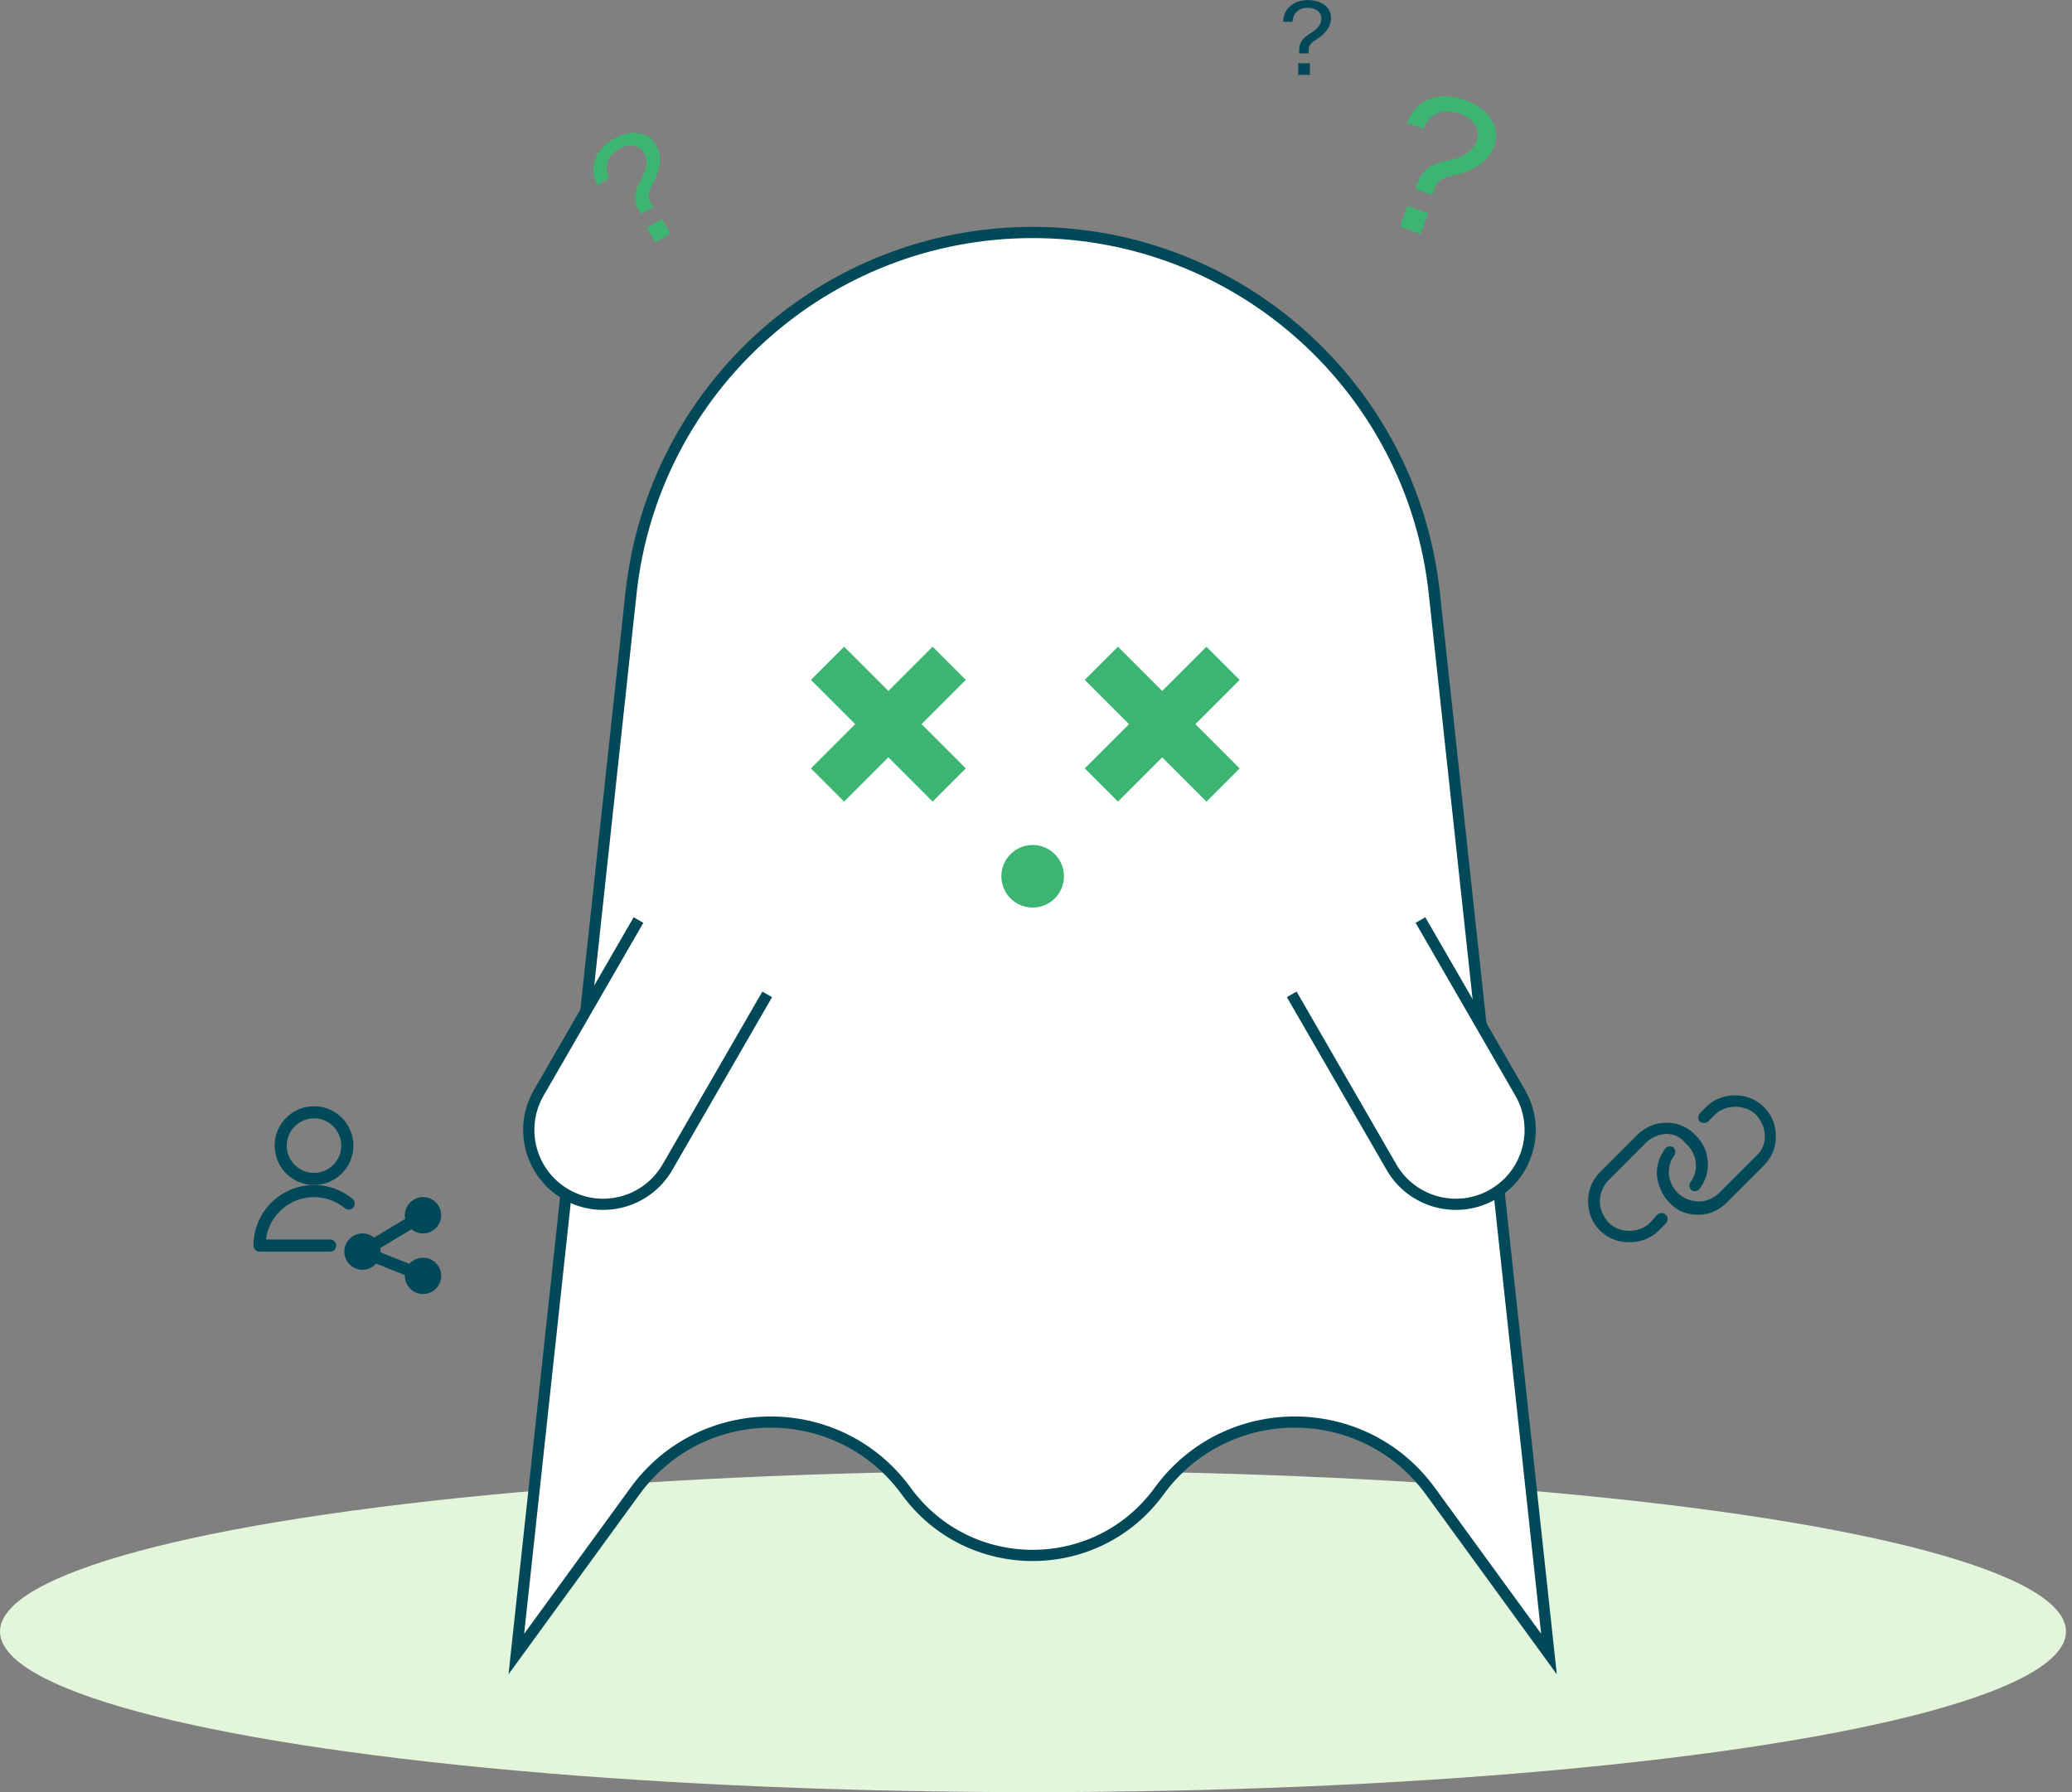 <svg width="185" height="160" viewBox="0 0 185 160" fill="none" xmlns="http://www.w3.org/2000/svg">
<rect x="0" y="0" width="185" height="160" fill="#808080" stroke="none"/>
<ellipse cx="92.231" cy="145.659" rx="92.231" ry="14.341" fill="#E3F6DC"/>
<path d="M56.341 52.95C58.321 34.636 73.782 20.756 92.202 20.756C110.622 20.756 126.083 34.636 128.063 52.95L138.303 147.671L127.706 133.119C121.726 124.908 109.478 124.908 103.498 133.119C97.917 140.783 86.487 140.783 80.906 133.119C74.926 124.908 62.678 124.908 56.698 133.119L46.101 147.671L56.341 52.95Z" fill="white" stroke="#014958"/>
<circle cx="92.202" cy="78.233" r="2.794" fill="#3CB572"/>
<path d="M58.587 12.978C59.208 14.088 58.863 15.309 58.355 16.268C57.892 17.14 57.753 17.494 58.112 18.137L58.315 18.5L57.228 19.107L57.005 18.71C56.457 17.728 56.694 17.028 57.318 15.866C57.71 15.141 57.928 14.405 57.503 13.646C57.091 12.909 56.169 12.796 55.269 13.299C53.96 14.031 54.049 15.178 54.401 15.917L53.337 16.511C52.5 14.985 53.136 13.326 54.796 12.398C56.117 11.659 57.797 11.564 58.587 12.978ZM58.508 21.644L57.756 20.3L59.1 19.548L59.852 20.892L58.508 21.644Z" fill="#3CB572"/>
<path d="M118.837 1.609C118.834 2.469 118.225 3.073 117.608 3.47C117.045 3.83 116.845 3.992 116.844 4.49L116.843 4.771L116.001 4.768L116.002 4.46C116.004 3.699 116.377 3.366 117.13 2.888C117.602 2.591 117.975 2.231 117.977 1.642C117.979 1.072 117.473 0.699 116.776 0.696C115.762 0.692 115.433 1.397 115.395 1.95L114.571 1.947C114.584 0.77 115.511 0.003 116.796 0.008C117.82 0.012 118.841 0.513 118.837 1.609ZM115.912 6.687L115.916 5.646L116.957 5.649L116.954 6.691L115.912 6.687Z" fill="#014958"/>
<path d="M133.401 13.053C132.853 14.58 131.389 15.271 130.042 15.586C128.815 15.871 128.357 16.034 128.04 16.918L127.861 17.416L126.366 16.88L126.562 16.333C127.047 14.983 127.919 14.625 129.559 14.251C130.586 14.021 131.475 13.614 131.85 12.569C132.214 11.556 131.55 10.574 130.312 10.13C128.511 9.484 127.483 10.53 127.067 11.488L125.604 10.963C126.37 8.879 128.5 8.101 130.782 8.92C132.599 9.572 134.098 11.107 133.401 13.053ZM124.999 20.236L125.662 18.387L127.511 19.051L126.848 20.899L124.999 20.236Z" fill="#3CB572"/>
<path fill-rule="evenodd" clip-rule="evenodd" d="M75.368 57.736L72.405 60.7L76.356 64.65L72.404 68.602L75.368 71.566L79.319 67.614L83.271 71.566L86.235 68.602L82.283 64.65L86.234 60.7L83.27 57.736L79.319 61.687L75.368 57.736Z" fill="#3CB572"/>
<path fill-rule="evenodd" clip-rule="evenodd" d="M99.816 57.736L96.852 60.699L100.803 64.65L96.851 68.602L99.815 71.565L103.767 67.614L107.718 71.565L110.682 68.602L106.73 64.65L110.681 60.699L107.717 57.736L103.767 61.687L99.816 57.736Z" fill="#3CB572"/>
<path d="M135.732 97.566L126.827 82.14L115.333 88.776L124.239 104.201C126.071 107.375 130.13 108.463 133.304 106.63C136.477 104.798 137.565 100.739 135.732 97.566Z" fill="white"/>
<path d="M115.333 88.776L124.239 104.201C126.071 107.375 130.13 108.463 133.304 106.63V106.63C136.477 104.798 137.565 100.739 135.732 97.566L126.827 82.14" stroke="#014958"/>
<g clip-path="url(#clip0_3933_19517)">
<path d="M145.443 110.907C144.461 110.907 143.549 110.556 142.848 109.855C142.147 109.154 141.796 108.242 141.796 107.26C141.796 106.278 142.147 105.366 142.848 104.664L146.215 101.298C146.846 100.666 147.758 100.246 148.67 100.246C149.582 100.175 150.494 100.526 151.195 101.157C151.896 101.789 152.387 102.63 152.458 103.542C152.598 104.454 152.317 105.366 151.756 106.137C151.616 106.348 151.265 106.418 151.055 106.278C150.844 106.137 150.774 105.787 150.914 105.576C151.335 105.015 151.476 104.384 151.405 103.753C151.335 103.121 150.985 102.49 150.494 102.069C150.003 101.438 149.371 101.228 148.74 101.228C148.039 101.298 147.407 101.578 146.986 101.999L143.62 105.366C143.129 105.857 142.848 106.558 142.848 107.26C142.848 107.961 143.129 108.592 143.62 109.154C144.602 110.136 146.355 110.136 147.337 109.154L147.968 108.452C148.179 108.242 148.53 108.242 148.74 108.452C148.95 108.663 148.95 109.013 148.74 109.224L148.109 109.855C147.407 110.556 146.495 110.907 145.443 110.907Z" fill="#014958"/>
<path d="M151.616 108.452C150.704 108.452 149.862 108.172 149.231 107.54C148.53 106.909 148.109 106.067 147.968 105.155C147.828 104.244 148.109 103.332 148.67 102.56C148.81 102.35 149.161 102.28 149.371 102.42C149.582 102.56 149.652 102.911 149.512 103.121C149.091 103.682 148.95 104.314 149.021 104.945C149.091 105.576 149.441 106.208 149.932 106.628C150.423 107.049 151.055 107.26 151.756 107.26C152.387 107.26 153.019 106.979 153.51 106.488L156.877 103.121C157.297 102.771 157.578 102.139 157.578 101.438C157.578 100.737 157.297 100.105 156.806 99.544C155.824 98.562 154.071 98.562 153.089 99.544L152.528 100.105C152.317 100.316 151.967 100.316 151.756 100.105C151.546 99.895 151.616 99.544 151.826 99.334L152.317 98.843C153.019 98.141 153.931 97.79 154.913 97.79C155.895 97.79 156.806 98.141 157.508 98.843C158.209 99.544 158.56 100.456 158.56 101.438C158.56 102.42 158.209 103.332 157.508 104.033L154.141 107.4C153.51 108.031 152.598 108.452 151.686 108.452H151.616Z" fill="#014958"/>
</g>
<path d="M59.596 104.201L68.502 88.776L57.009 82.14L48.103 97.566C46.27 100.739 47.358 104.798 50.532 106.63C53.706 108.463 57.764 107.375 59.596 104.201Z" fill="white"/>
<path d="M57.009 82.14L48.103 97.566C46.27 100.739 47.358 104.798 50.532 106.63V106.63C53.706 108.463 57.764 107.375 59.596 104.201L68.502 88.776" stroke="#014958"/>
<path fill-rule="evenodd" clip-rule="evenodd" d="M24.522 102.279C24.522 100.338 26.095 98.764 28.037 98.764C29.978 98.764 31.552 100.338 31.552 102.279C31.552 104.221 29.978 105.794 28.037 105.794C26.095 105.794 24.522 104.221 24.522 102.279ZM28.037 99.846C26.693 99.846 25.603 100.935 25.603 102.279C25.603 103.623 26.693 104.713 28.037 104.713C29.381 104.713 30.47 103.623 30.47 102.279C30.47 100.935 29.381 99.846 28.037 99.846Z" fill="#014958"/>
<path d="M28.578 106.912C27.764 106.809 26.937 106.94 26.195 107.29C25.452 107.639 24.824 108.193 24.384 108.885C24.042 109.425 23.824 110.032 23.745 110.661H29.479C29.777 110.661 30.02 110.903 30.02 111.202C30.02 111.501 29.777 111.743 29.479 111.743H23.17C23.026 111.743 22.889 111.686 22.787 111.584C22.686 111.483 22.629 111.345 22.629 111.202C22.629 110.176 22.922 109.172 23.471 108.306C24.021 107.44 24.806 106.748 25.734 106.311C26.662 105.874 27.695 105.711 28.713 105.839C29.731 105.967 30.691 106.382 31.482 107.036C31.712 107.226 31.744 107.567 31.554 107.797C31.364 108.027 31.023 108.06 30.793 107.869C30.16 107.347 29.392 107.015 28.578 106.912Z" fill="#014958"/>
<path d="M33.587 112.807C33.29 113.149 32.852 113.365 32.363 113.365C31.467 113.365 30.741 112.639 30.741 111.743C30.741 110.847 31.467 110.12 32.363 110.12C32.758 110.12 33.12 110.262 33.402 110.497C33.423 110.478 33.447 110.461 33.472 110.446L36.104 108.867C36.129 108.852 36.155 108.839 36.182 108.828C36.16 108.722 36.148 108.611 36.148 108.498C36.148 107.602 36.875 106.876 37.771 106.876C38.667 106.876 39.393 107.602 39.393 108.498C39.393 109.394 38.667 110.12 37.771 110.12C37.375 110.12 37.013 109.979 36.731 109.744C36.709 109.762 36.686 109.779 36.66 109.795L34.029 111.374C34.004 111.389 33.978 111.401 33.952 111.412C33.974 111.519 33.985 111.629 33.985 111.743C33.985 111.767 33.985 111.792 33.984 111.816C34.012 111.823 34.041 111.831 34.069 111.843L36.466 112.802C36.494 112.813 36.521 112.826 36.546 112.842C36.843 112.5 37.282 112.284 37.771 112.284C38.667 112.284 39.393 113.01 39.393 113.906C39.393 114.802 38.667 115.528 37.771 115.528C36.875 115.528 36.148 114.802 36.148 113.906C36.148 113.881 36.149 113.857 36.15 113.832C36.121 113.826 36.092 113.817 36.064 113.806L33.667 112.847C33.639 112.836 33.612 112.822 33.587 112.807Z" fill="#014958"/>
<defs>
<clipPath id="clip0_3933_19517">
<rect width="16.764" height="16.764" fill="white" transform="translate(141.796 95.695)"/>
</clipPath>
</defs>
</svg>
